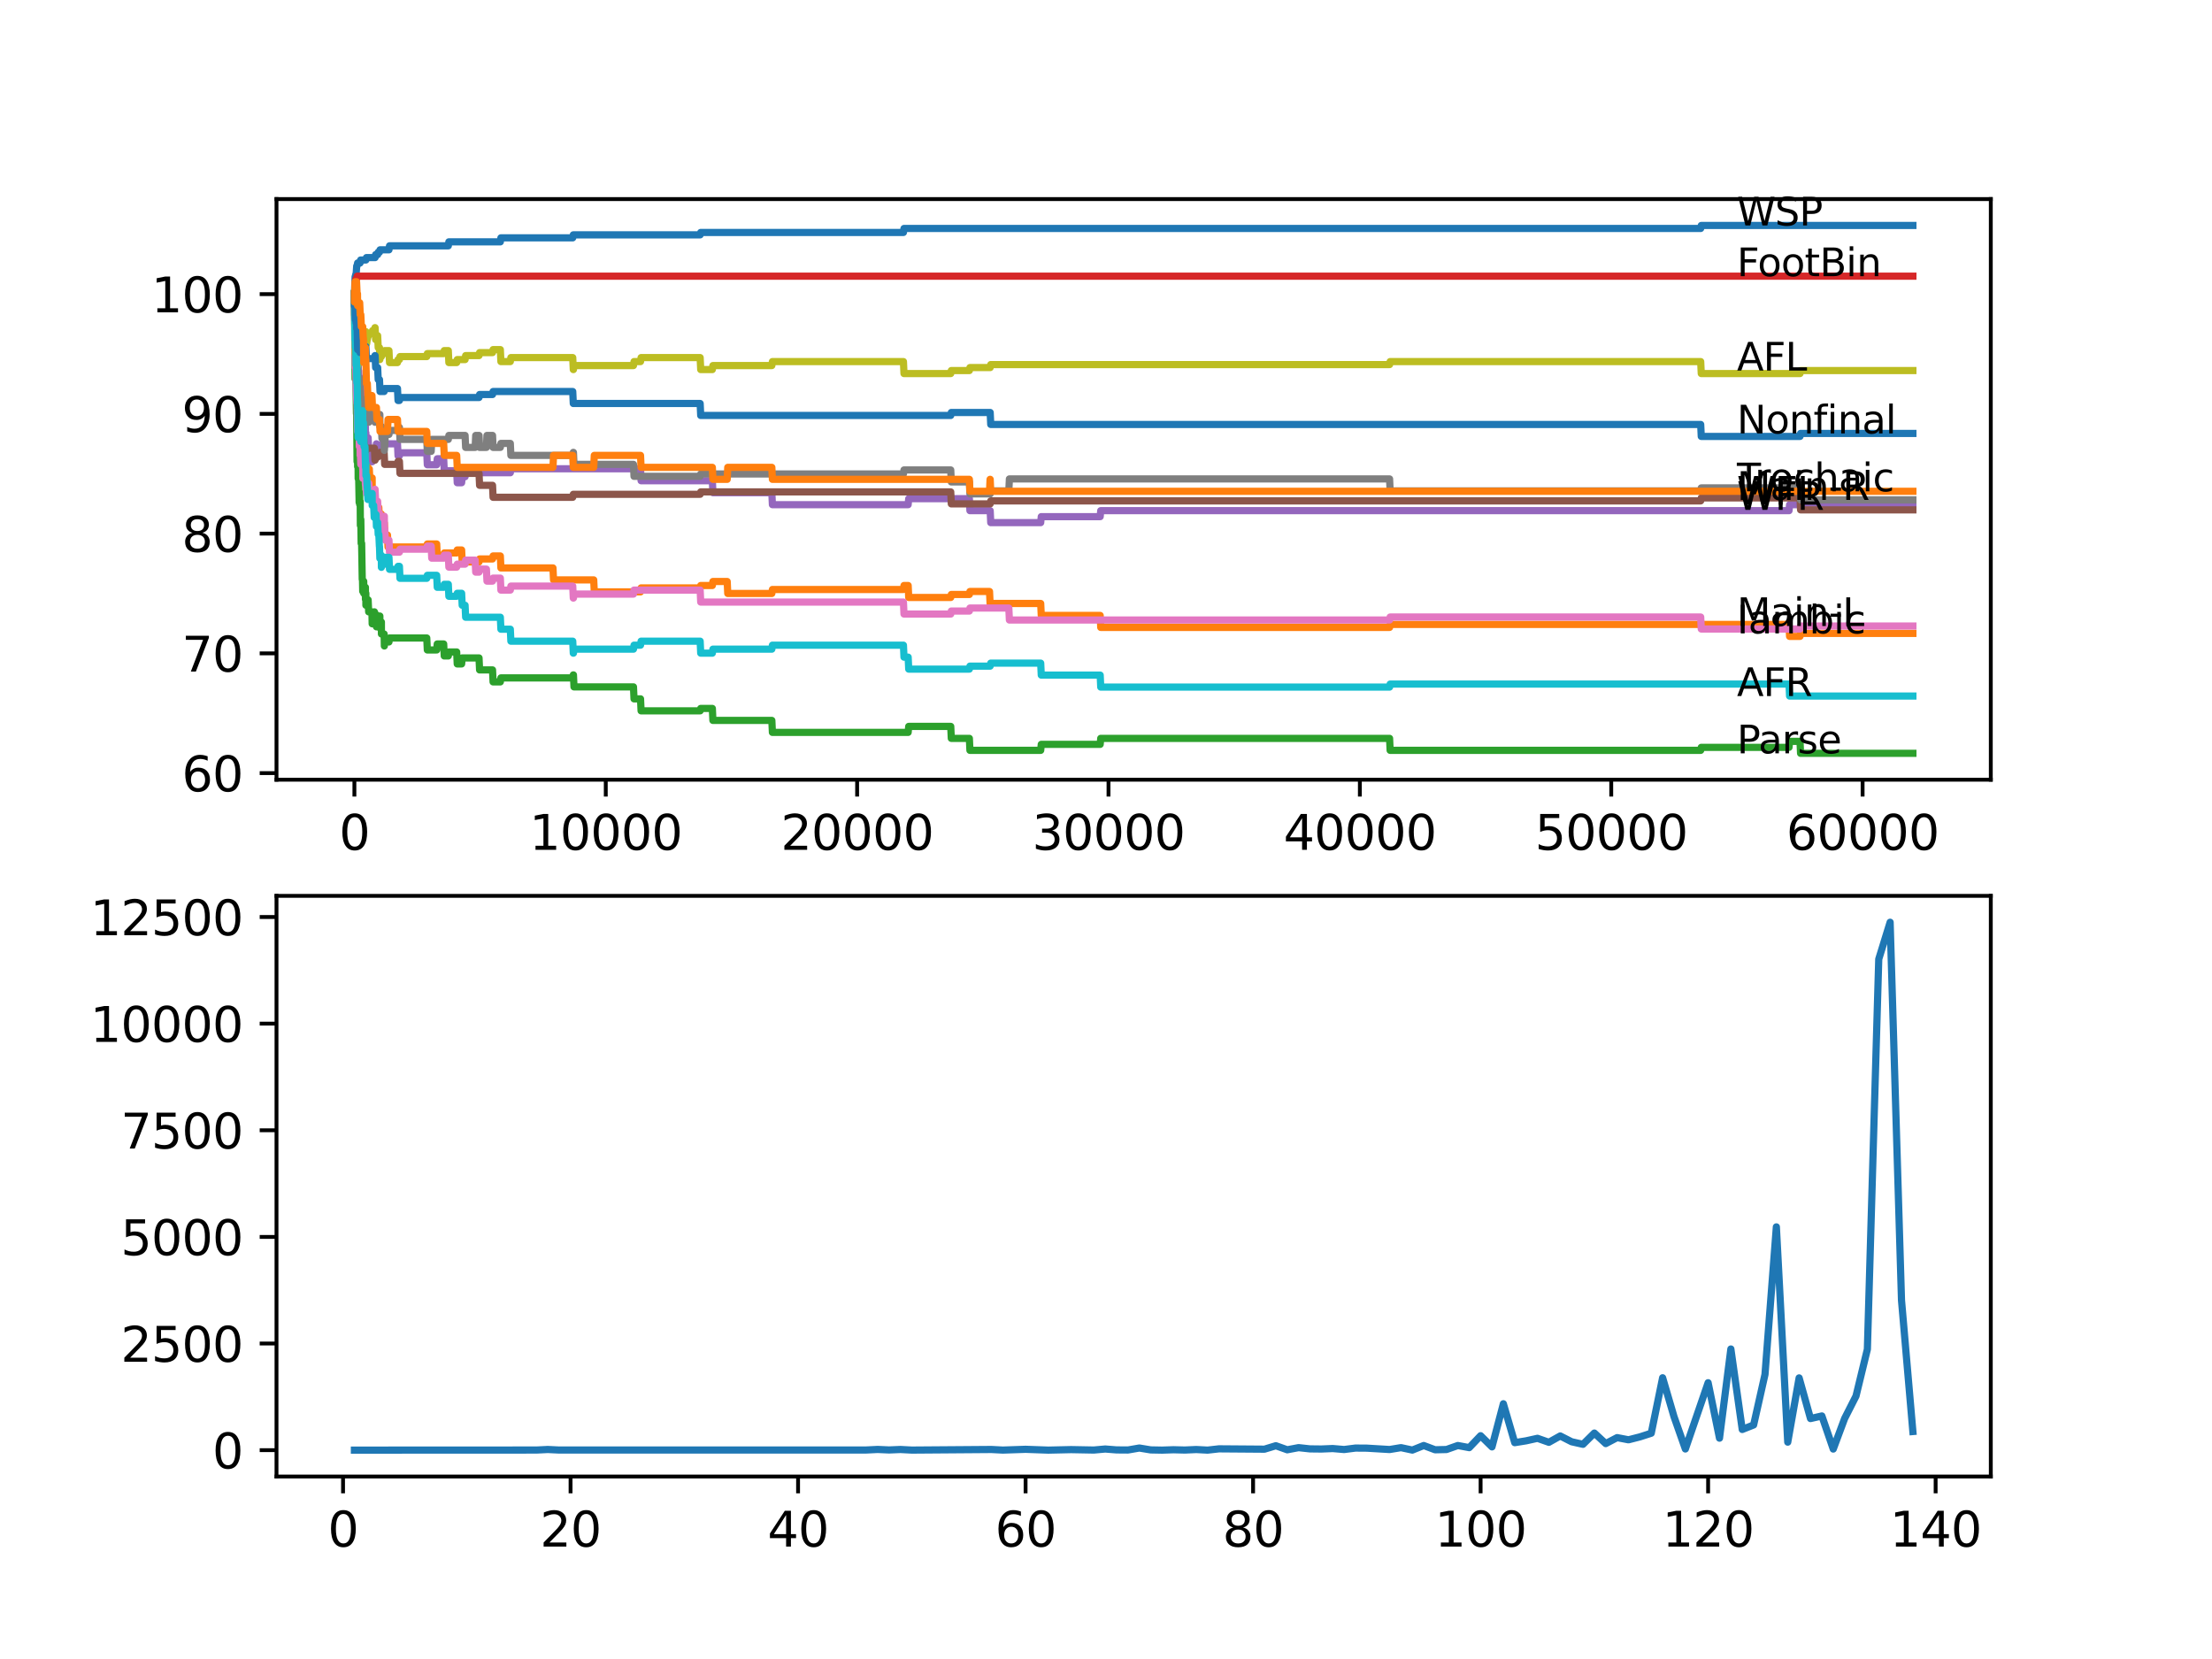 <?xml version="1.0" encoding="utf-8" standalone="no"?>
<!DOCTYPE svg PUBLIC "-//W3C//DTD SVG 1.1//EN"
  "http://www.w3.org/Graphics/SVG/1.1/DTD/svg11.dtd">
<svg xmlns:xlink="http://www.w3.org/1999/xlink" width="460.8pt" height="345.6pt" viewBox="0 0 460.8 345.6" xmlns="http://www.w3.org/2000/svg" version="1.1">
 <defs>
  <style type="text/css">*{stroke-linejoin: round; stroke-linecap: butt}</style>
 </defs>
 <g id="figure_1">
  <g id="patch_1">
   <path d="M 0 345.6 
L 460.8 345.6 
L 460.8 0 
L 0 0 
z
" style="fill: #ffffff"/>
  </g>
  <g id="axes_1">
   <g id="patch_2">
    <path d="M 57.6 162.432 
L 414.72 162.432 
L 414.72 41.472 
L 57.6 41.472 
z
" style="fill: #ffffff"/>
   </g>
   <g id="matplotlib.axis_1">
    <g id="xtick_1">
     <g id="line2d_1">
      <defs>
       <path id="m2db999da51" d="M 0 0 
L 0 3.5 
" style="stroke: #000000; stroke-width: 0.8"/>
      </defs>
      <g>
       <use xlink:href="#m2db999da51" x="73.827" y="162.432" style="stroke: #000000; stroke-width: 0.8"/>
      </g>
     </g>
     <g id="text_1">
      <!-- 0 -->
      <g transform="translate(70.646 177.03)scale(0.1 -0.1)">
       <defs>
        <path id="DejaVuSans-30" d="M 2034 4250 
Q 1547 4250 1301 3770 
Q 1056 3291 1056 2328 
Q 1056 1369 1301 889 
Q 1547 409 2034 409 
Q 2525 409 2770 889 
Q 3016 1369 3016 2328 
Q 3016 3291 2770 3770 
Q 2525 4250 2034 4250 
z
M 2034 4750 
Q 2819 4750 3233 4129 
Q 3647 3509 3647 2328 
Q 3647 1150 3233 529 
Q 2819 -91 2034 -91 
Q 1250 -91 836 529 
Q 422 1150 422 2328 
Q 422 3509 836 4129 
Q 1250 4750 2034 4750 
z
" transform="scale(0.016)"/>
       </defs>
       <use xlink:href="#DejaVuSans-30"/>
      </g>
     </g>
    </g>
    <g id="xtick_2">
     <g id="line2d_2">
      <g>
       <use xlink:href="#m2db999da51" x="126.192" y="162.432" style="stroke: #000000; stroke-width: 0.8"/>
      </g>
     </g>
     <g id="text_2">
      <!-- 10000 -->
      <g transform="translate(110.286 177.03)scale(0.1 -0.1)">
       <defs>
        <path id="DejaVuSans-31" d="M 794 531 
L 1825 531 
L 1825 4091 
L 703 3866 
L 703 4441 
L 1819 4666 
L 2450 4666 
L 2450 531 
L 3481 531 
L 3481 0 
L 794 0 
L 794 531 
z
" transform="scale(0.016)"/>
       </defs>
       <use xlink:href="#DejaVuSans-31"/>
       <use xlink:href="#DejaVuSans-30" x="63.623"/>
       <use xlink:href="#DejaVuSans-30" x="127.246"/>
       <use xlink:href="#DejaVuSans-30" x="190.869"/>
       <use xlink:href="#DejaVuSans-30" x="254.492"/>
      </g>
     </g>
    </g>
    <g id="xtick_3">
     <g id="line2d_3">
      <g>
       <use xlink:href="#m2db999da51" x="178.556" y="162.432" style="stroke: #000000; stroke-width: 0.8"/>
      </g>
     </g>
     <g id="text_3">
      <!-- 20000 -->
      <g transform="translate(162.65 177.03)scale(0.1 -0.1)">
       <defs>
        <path id="DejaVuSans-32" d="M 1228 531 
L 3431 531 
L 3431 0 
L 469 0 
L 469 531 
Q 828 903 1448 1529 
Q 2069 2156 2228 2338 
Q 2531 2678 2651 2914 
Q 2772 3150 2772 3378 
Q 2772 3750 2511 3984 
Q 2250 4219 1831 4219 
Q 1534 4219 1204 4116 
Q 875 4013 500 3803 
L 500 4441 
Q 881 4594 1212 4672 
Q 1544 4750 1819 4750 
Q 2544 4750 2975 4387 
Q 3406 4025 3406 3419 
Q 3406 3131 3298 2873 
Q 3191 2616 2906 2266 
Q 2828 2175 2409 1742 
Q 1991 1309 1228 531 
z
" transform="scale(0.016)"/>
       </defs>
       <use xlink:href="#DejaVuSans-32"/>
       <use xlink:href="#DejaVuSans-30" x="63.623"/>
       <use xlink:href="#DejaVuSans-30" x="127.246"/>
       <use xlink:href="#DejaVuSans-30" x="190.869"/>
       <use xlink:href="#DejaVuSans-30" x="254.492"/>
      </g>
     </g>
    </g>
    <g id="xtick_4">
     <g id="line2d_4">
      <g>
       <use xlink:href="#m2db999da51" x="230.921" y="162.432" style="stroke: #000000; stroke-width: 0.8"/>
      </g>
     </g>
     <g id="text_4">
      <!-- 30000 -->
      <g transform="translate(215.015 177.03)scale(0.1 -0.1)">
       <defs>
        <path id="DejaVuSans-33" d="M 2597 2516 
Q 3050 2419 3304 2112 
Q 3559 1806 3559 1356 
Q 3559 666 3084 287 
Q 2609 -91 1734 -91 
Q 1441 -91 1130 -33 
Q 819 25 488 141 
L 488 750 
Q 750 597 1062 519 
Q 1375 441 1716 441 
Q 2309 441 2620 675 
Q 2931 909 2931 1356 
Q 2931 1769 2642 2001 
Q 2353 2234 1838 2234 
L 1294 2234 
L 1294 2753 
L 1863 2753 
Q 2328 2753 2575 2939 
Q 2822 3125 2822 3475 
Q 2822 3834 2567 4026 
Q 2313 4219 1838 4219 
Q 1578 4219 1281 4162 
Q 984 4106 628 3988 
L 628 4550 
Q 988 4650 1302 4700 
Q 1616 4750 1894 4750 
Q 2613 4750 3031 4423 
Q 3450 4097 3450 3541 
Q 3450 3153 3228 2886 
Q 3006 2619 2597 2516 
z
" transform="scale(0.016)"/>
       </defs>
       <use xlink:href="#DejaVuSans-33"/>
       <use xlink:href="#DejaVuSans-30" x="63.623"/>
       <use xlink:href="#DejaVuSans-30" x="127.246"/>
       <use xlink:href="#DejaVuSans-30" x="190.869"/>
       <use xlink:href="#DejaVuSans-30" x="254.492"/>
      </g>
     </g>
    </g>
    <g id="xtick_5">
     <g id="line2d_5">
      <g>
       <use xlink:href="#m2db999da51" x="283.285" y="162.432" style="stroke: #000000; stroke-width: 0.8"/>
      </g>
     </g>
     <g id="text_5">
      <!-- 40000 -->
      <g transform="translate(267.379 177.03)scale(0.1 -0.1)">
       <defs>
        <path id="DejaVuSans-34" d="M 2419 4116 
L 825 1625 
L 2419 1625 
L 2419 4116 
z
M 2253 4666 
L 3047 4666 
L 3047 1625 
L 3713 1625 
L 3713 1100 
L 3047 1100 
L 3047 0 
L 2419 0 
L 2419 1100 
L 313 1100 
L 313 1709 
L 2253 4666 
z
" transform="scale(0.016)"/>
       </defs>
       <use xlink:href="#DejaVuSans-34"/>
       <use xlink:href="#DejaVuSans-30" x="63.623"/>
       <use xlink:href="#DejaVuSans-30" x="127.246"/>
       <use xlink:href="#DejaVuSans-30" x="190.869"/>
       <use xlink:href="#DejaVuSans-30" x="254.492"/>
      </g>
     </g>
    </g>
    <g id="xtick_6">
     <g id="line2d_6">
      <g>
       <use xlink:href="#m2db999da51" x="335.65" y="162.432" style="stroke: #000000; stroke-width: 0.8"/>
      </g>
     </g>
     <g id="text_6">
      <!-- 50000 -->
      <g transform="translate(319.744 177.03)scale(0.1 -0.1)">
       <defs>
        <path id="DejaVuSans-35" d="M 691 4666 
L 3169 4666 
L 3169 4134 
L 1269 4134 
L 1269 2991 
Q 1406 3038 1543 3061 
Q 1681 3084 1819 3084 
Q 2600 3084 3056 2656 
Q 3513 2228 3513 1497 
Q 3513 744 3044 326 
Q 2575 -91 1722 -91 
Q 1428 -91 1123 -41 
Q 819 9 494 109 
L 494 744 
Q 775 591 1075 516 
Q 1375 441 1709 441 
Q 2250 441 2565 725 
Q 2881 1009 2881 1497 
Q 2881 1984 2565 2268 
Q 2250 2553 1709 2553 
Q 1456 2553 1204 2497 
Q 953 2441 691 2322 
L 691 4666 
z
" transform="scale(0.016)"/>
       </defs>
       <use xlink:href="#DejaVuSans-35"/>
       <use xlink:href="#DejaVuSans-30" x="63.623"/>
       <use xlink:href="#DejaVuSans-30" x="127.246"/>
       <use xlink:href="#DejaVuSans-30" x="190.869"/>
       <use xlink:href="#DejaVuSans-30" x="254.492"/>
      </g>
     </g>
    </g>
    <g id="xtick_7">
     <g id="line2d_7">
      <g>
       <use xlink:href="#m2db999da51" x="388.014" y="162.432" style="stroke: #000000; stroke-width: 0.8"/>
      </g>
     </g>
     <g id="text_7">
      <!-- 60000 -->
      <g transform="translate(372.108 177.03)scale(0.1 -0.1)">
       <defs>
        <path id="DejaVuSans-36" d="M 2113 2584 
Q 1688 2584 1439 2293 
Q 1191 2003 1191 1497 
Q 1191 994 1439 701 
Q 1688 409 2113 409 
Q 2538 409 2786 701 
Q 3034 994 3034 1497 
Q 3034 2003 2786 2293 
Q 2538 2584 2113 2584 
z
M 3366 4563 
L 3366 3988 
Q 3128 4100 2886 4159 
Q 2644 4219 2406 4219 
Q 1781 4219 1451 3797 
Q 1122 3375 1075 2522 
Q 1259 2794 1537 2939 
Q 1816 3084 2150 3084 
Q 2853 3084 3261 2657 
Q 3669 2231 3669 1497 
Q 3669 778 3244 343 
Q 2819 -91 2113 -91 
Q 1303 -91 875 529 
Q 447 1150 447 2328 
Q 447 3434 972 4092 
Q 1497 4750 2381 4750 
Q 2619 4750 2861 4703 
Q 3103 4656 3366 4563 
z
" transform="scale(0.016)"/>
       </defs>
       <use xlink:href="#DejaVuSans-36"/>
       <use xlink:href="#DejaVuSans-30" x="63.623"/>
       <use xlink:href="#DejaVuSans-30" x="127.246"/>
       <use xlink:href="#DejaVuSans-30" x="190.869"/>
       <use xlink:href="#DejaVuSans-30" x="254.492"/>
      </g>
     </g>
    </g>
   </g>
   <g id="matplotlib.axis_2">
    <g id="ytick_1">
     <g id="line2d_8">
      <defs>
       <path id="m85493f2aad" d="M 0 0 
L -3.5 0 
" style="stroke: #000000; stroke-width: 0.8"/>
      </defs>
      <g>
       <use xlink:href="#m85493f2aad" x="57.6" y="161.05" style="stroke: #000000; stroke-width: 0.8"/>
      </g>
     </g>
     <g id="text_8">
      <!-- 60 -->
      <g transform="translate(37.875 164.849)scale(0.1 -0.1)">
       <use xlink:href="#DejaVuSans-36"/>
       <use xlink:href="#DejaVuSans-30" x="63.623"/>
      </g>
     </g>
    </g>
    <g id="ytick_2">
     <g id="line2d_9">
      <g>
       <use xlink:href="#m85493f2aad" x="57.6" y="136.105" style="stroke: #000000; stroke-width: 0.8"/>
      </g>
     </g>
     <g id="text_9">
      <!-- 70 -->
      <g transform="translate(37.875 139.904)scale(0.1 -0.1)">
       <defs>
        <path id="DejaVuSans-37" d="M 525 4666 
L 3525 4666 
L 3525 4397 
L 1831 0 
L 1172 0 
L 2766 4134 
L 525 4134 
L 525 4666 
z
" transform="scale(0.016)"/>
       </defs>
       <use xlink:href="#DejaVuSans-37"/>
       <use xlink:href="#DejaVuSans-30" x="63.623"/>
      </g>
     </g>
    </g>
    <g id="ytick_3">
     <g id="line2d_10">
      <g>
       <use xlink:href="#m85493f2aad" x="57.6" y="111.161" style="stroke: #000000; stroke-width: 0.8"/>
      </g>
     </g>
     <g id="text_10">
      <!-- 80 -->
      <g transform="translate(37.875 114.96)scale(0.1 -0.1)">
       <defs>
        <path id="DejaVuSans-38" d="M 2034 2216 
Q 1584 2216 1326 1975 
Q 1069 1734 1069 1313 
Q 1069 891 1326 650 
Q 1584 409 2034 409 
Q 2484 409 2743 651 
Q 3003 894 3003 1313 
Q 3003 1734 2745 1975 
Q 2488 2216 2034 2216 
z
M 1403 2484 
Q 997 2584 770 2862 
Q 544 3141 544 3541 
Q 544 4100 942 4425 
Q 1341 4750 2034 4750 
Q 2731 4750 3128 4425 
Q 3525 4100 3525 3541 
Q 3525 3141 3298 2862 
Q 3072 2584 2669 2484 
Q 3125 2378 3379 2068 
Q 3634 1759 3634 1313 
Q 3634 634 3220 271 
Q 2806 -91 2034 -91 
Q 1263 -91 848 271 
Q 434 634 434 1313 
Q 434 1759 690 2068 
Q 947 2378 1403 2484 
z
M 1172 3481 
Q 1172 3119 1398 2916 
Q 1625 2713 2034 2713 
Q 2441 2713 2670 2916 
Q 2900 3119 2900 3481 
Q 2900 3844 2670 4047 
Q 2441 4250 2034 4250 
Q 1625 4250 1398 4047 
Q 1172 3844 1172 3481 
z
" transform="scale(0.016)"/>
       </defs>
       <use xlink:href="#DejaVuSans-38"/>
       <use xlink:href="#DejaVuSans-30" x="63.623"/>
      </g>
     </g>
    </g>
    <g id="ytick_4">
     <g id="line2d_11">
      <g>
       <use xlink:href="#m85493f2aad" x="57.6" y="86.216" style="stroke: #000000; stroke-width: 0.8"/>
      </g>
     </g>
     <g id="text_11">
      <!-- 90 -->
      <g transform="translate(37.875 90.015)scale(0.1 -0.1)">
       <defs>
        <path id="DejaVuSans-39" d="M 703 97 
L 703 672 
Q 941 559 1184 500 
Q 1428 441 1663 441 
Q 2288 441 2617 861 
Q 2947 1281 2994 2138 
Q 2813 1869 2534 1725 
Q 2256 1581 1919 1581 
Q 1219 1581 811 2004 
Q 403 2428 403 3163 
Q 403 3881 828 4315 
Q 1253 4750 1959 4750 
Q 2769 4750 3195 4129 
Q 3622 3509 3622 2328 
Q 3622 1225 3098 567 
Q 2575 -91 1691 -91 
Q 1453 -91 1209 -44 
Q 966 3 703 97 
z
M 1959 2075 
Q 2384 2075 2632 2365 
Q 2881 2656 2881 3163 
Q 2881 3666 2632 3958 
Q 2384 4250 1959 4250 
Q 1534 4250 1286 3958 
Q 1038 3666 1038 3163 
Q 1038 2656 1286 2365 
Q 1534 2075 1959 2075 
z
" transform="scale(0.016)"/>
       </defs>
       <use xlink:href="#DejaVuSans-39"/>
       <use xlink:href="#DejaVuSans-30" x="63.623"/>
      </g>
     </g>
    </g>
    <g id="ytick_5">
     <g id="line2d_12">
      <g>
       <use xlink:href="#m85493f2aad" x="57.6" y="61.272" style="stroke: #000000; stroke-width: 0.8"/>
      </g>
     </g>
     <g id="text_12">
      <!-- 100 -->
      <g transform="translate(31.512 65.071)scale(0.1 -0.1)">
       <use xlink:href="#DejaVuSans-31"/>
       <use xlink:href="#DejaVuSans-30" x="63.623"/>
       <use xlink:href="#DejaVuSans-30" x="127.246"/>
      </g>
     </g>
    </g>
   </g>
   <g id="line2d_13">
    <path d="M 73.833 61.272 
L 73.838 61.272 
L 73.979 57.655 
L 74 57.655 
L 74.115 57.156 
L 74.184 57.156 
L 74.309 55.41 
L 74.383 55.41 
L 74.498 54.786 
L 75.011 54.786 
L 75.126 54.163 
L 76.221 54.163 
L 76.336 53.664 
L 78.137 53.664 
L 78.252 53.04 
L 78.671 53.04 
L 78.786 52.541 
L 79.053 52.541 
L 79.169 52.042 
L 81.028 52.042 
L 81.143 51.211 
L 93.391 51.211 
L 93.506 50.379 
L 104.23 50.379 
L 104.346 49.548 
L 119.311 49.548 
L 119.426 48.924 
L 145.855 48.924 
L 145.97 48.425 
L 188.202 48.425 
L 188.317 47.594 
L 354.286 47.594 
L 354.402 46.97 
L 398.487 46.97 
L 398.487 46.97 
" clip-path="url(#paa59a4d3ce)" style="fill: none; stroke: #1f77b4; stroke-width: 1.5; stroke-linecap: square"/>
   </g>
   <g id="line2d_14">
    <path d="M 73.833 61.272 
L 73.869 61.272 
L 73.974 60.773 
L 74.1 68.256 
L 74.152 68.256 
L 74.157 67.633 
L 74.189 72.621 
L 74.225 72.621 
L 74.236 72.621 
L 74.257 70.751 
L 74.325 74.492 
L 74.335 74.492 
L 74.341 74.492 
L 74.461 72.414 
L 74.472 72.414 
L 74.602 82.391 
L 74.608 82.391 
L 74.723 81.144 
L 74.807 81.144 
L 74.817 80.521 
L 74.843 85.509 
L 74.88 85.509 
L 74.927 85.509 
L 74.98 84.678 
L 74.985 87.172 
L 75.027 87.172 
L 75.069 87.172 
L 75.152 85.925 
L 75.158 88.42 
L 75.173 87.796 
L 75.231 87.796 
L 75.346 86.549 
L 75.372 86.549 
L 75.493 84.054 
L 75.514 84.054 
L 75.561 82.807 
L 75.566 85.302 
L 75.618 85.302 
L 75.718 85.302 
L 75.838 90.29 
L 76.032 90.29 
L 76.152 97.15 
L 76.215 97.15 
L 76.331 95.82 
L 76.519 95.82 
L 76.634 98.314 
L 76.687 98.314 
L 76.802 97.691 
L 76.938 97.691 
L 77.053 100.185 
L 77.483 100.185 
L 77.53 99.561 
L 77.535 102.056 
L 77.577 102.056 
L 77.839 102.056 
L 77.954 104.55 
L 78.336 104.55 
L 78.415 107.045 
L 78.446 106.213 
L 78.671 106.213 
L 78.786 105.714 
L 78.917 105.714 
L 79.033 108.209 
L 79.053 108.209 
L 79.174 107.086 
L 79.441 107.086 
L 79.451 109.581 
L 79.551 108.957 
L 80.069 108.957 
L 80.185 111.452 
L 80.719 111.452 
L 80.834 113.946 
L 88.903 113.946 
L 89.018 113.323 
L 90.972 113.323 
L 91.087 115.817 
L 92.427 115.817 
L 92.543 115.193 
L 95.135 115.193 
L 95.25 114.57 
L 96.166 114.57 
L 96.281 117.064 
L 99.79 117.064 
L 99.905 116.441 
L 102.602 116.441 
L 102.717 115.817 
L 104.23 115.817 
L 104.346 118.311 
L 115.195 118.311 
L 115.311 120.806 
L 123.684 120.806 
L 123.799 123.3 
L 133.434 123.3 
L 133.549 122.469 
L 145.855 122.469 
L 145.97 121.97 
L 148.395 121.97 
L 148.51 121.138 
L 151.489 121.138 
L 151.604 123.633 
L 160.789 123.633 
L 160.904 122.801 
L 188.202 122.801 
L 188.317 121.97 
L 189.186 121.97 
L 189.302 124.464 
L 198.057 124.464 
L 198.172 123.841 
L 201.937 123.841 
L 202.052 123.217 
L 206.137 123.217 
L 206.252 125.712 
L 216.798 125.712 
L 216.913 128.206 
L 229.188 128.206 
L 229.303 130.701 
L 289.475 130.701 
L 289.59 130.077 
L 372.687 130.077 
L 372.802 132.571 
L 374.976 132.571 
L 375.091 131.948 
L 398.487 131.948 
L 398.487 131.948 
" clip-path="url(#paa59a4d3ce)" style="fill: none; stroke: #ff7f0e; stroke-width: 1.5; stroke-linecap: square"/>
   </g>
   <g id="line2d_15">
    <path d="M 73.833 61.272 
L 73.838 61.272 
L 73.843 60.648 
L 73.885 67.716 
L 73.89 67.716 
L 73.974 78.941 
L 74.021 77.943 
L 74.136 77.943 
L 74.257 86.175 
L 74.262 84.927 
L 74.288 84.927 
L 74.383 96.152 
L 74.419 95.529 
L 74.472 95.529 
L 74.493 94.697 
L 74.498 97.192 
L 74.576 95.945 
L 74.582 95.945 
L 74.587 94.697 
L 74.613 99.686 
L 74.676 99.686 
L 74.723 99.686 
L 74.817 104.675 
L 74.838 103.428 
L 74.927 102.596 
L 74.932 105.091 
L 74.938 105.091 
L 75.011 105.091 
L 75.037 104.467 
L 75.074 109.456 
L 75.084 109.456 
L 75.152 109.456 
L 75.163 108.209 
L 75.236 113.198 
L 75.247 113.198 
L 75.336 113.198 
L 75.461 120.681 
L 75.514 120.681 
L 75.561 123.176 
L 75.624 122.552 
L 75.718 122.552 
L 75.77 121.097 
L 75.775 123.591 
L 75.817 123.591 
L 76.032 123.591 
L 76.121 122.344 
L 76.126 124.839 
L 76.142 123.591 
L 76.215 123.591 
L 76.221 126.086 
L 76.331 125.587 
L 76.519 125.587 
L 76.634 124.963 
L 76.687 124.963 
L 76.802 127.458 
L 77.483 127.458 
L 77.53 129.952 
L 77.592 128.705 
L 77.839 128.705 
L 77.954 127.458 
L 77.996 127.458 
L 78.111 129.952 
L 78.137 129.952 
L 78.252 129.329 
L 78.336 129.329 
L 78.415 128.081 
L 78.42 130.576 
L 78.441 130.576 
L 78.671 130.576 
L 78.786 130.077 
L 78.917 130.077 
L 79.033 128.83 
L 79.053 128.83 
L 79.132 128.331 
L 79.137 130.825 
L 79.142 130.825 
L 79.441 130.825 
L 79.451 129.578 
L 79.457 132.072 
L 79.546 132.072 
L 80.022 132.072 
L 80.069 134.567 
L 80.132 133.735 
L 81.028 133.735 
L 81.143 132.904 
L 88.903 132.904 
L 89.018 135.398 
L 90.972 135.398 
L 91.087 134.151 
L 92.427 134.151 
L 92.543 136.646 
L 93.391 136.646 
L 93.506 135.814 
L 95.135 135.814 
L 95.25 138.309 
L 96.166 138.309 
L 96.281 137.061 
L 99.79 137.061 
L 99.905 139.556 
L 102.602 139.556 
L 102.717 142.05 
L 104.23 142.05 
L 104.346 141.219 
L 119.311 141.219 
L 119.426 140.595 
L 119.458 140.595 
L 119.573 143.09 
L 131.963 143.09 
L 132.078 145.584 
L 133.434 145.584 
L 133.549 148.079 
L 145.855 148.079 
L 145.97 147.58 
L 148.395 147.58 
L 148.51 150.074 
L 160.789 150.074 
L 160.904 152.569 
L 189.186 152.569 
L 189.302 151.321 
L 198.057 151.321 
L 198.172 153.816 
L 201.937 153.816 
L 202.052 156.31 
L 216.798 156.31 
L 216.913 155.063 
L 229.188 155.063 
L 229.303 153.816 
L 289.475 153.816 
L 289.59 156.31 
L 354.286 156.31 
L 354.402 155.687 
L 372.687 155.687 
L 372.802 154.439 
L 374.976 154.439 
L 375.091 156.934 
L 398.487 156.934 
L 398.487 156.934 
" clip-path="url(#paa59a4d3ce)" style="fill: none; stroke: #2ca02c; stroke-width: 1.5; stroke-linecap: square"/>
   </g>
   <g id="line2d_16">
    <path d="M 73.833 61.272 
L 73.848 61.272 
L 73.885 63.35 
L 73.979 59.401 
L 74.006 59.401 
L 74.121 58.154 
L 74.278 58.154 
L 74.393 57.53 
L 398.487 57.53 
L 398.487 57.53 
" clip-path="url(#paa59a4d3ce)" style="fill: none; stroke: #d62728; stroke-width: 1.5; stroke-linecap: square"/>
   </g>
   <g id="line2d_17">
    <path d="M 73.833 61.272 
L 73.843 61.272 
L 73.969 68.339 
L 73.979 68.339 
L 74.006 67.716 
L 74.011 70.21 
L 74.079 69.587 
L 74.121 69.587 
L 74.236 67.716 
L 74.356 74.575 
L 74.367 74.575 
L 74.424 79.564 
L 74.482 77.901 
L 74.508 77.901 
L 74.608 74.783 
L 74.623 77.278 
L 74.723 77.278 
L 74.817 79.772 
L 74.833 78.525 
L 74.927 78.525 
L 75.042 81.019 
L 75.152 81.019 
L 75.163 79.772 
L 75.236 84.761 
L 75.247 84.761 
L 75.372 84.761 
L 75.493 89.75 
L 75.514 89.75 
L 75.561 92.244 
L 75.624 91.621 
L 75.718 91.621 
L 75.838 90.166 
L 76.032 90.166 
L 76.121 88.919 
L 76.126 91.413 
L 76.142 90.166 
L 76.215 90.166 
L 76.331 92.66 
L 76.383 92.66 
L 76.498 91.829 
L 76.519 91.829 
L 76.634 91.205 
L 76.687 91.205 
L 76.802 93.7 
L 77.483 93.7 
L 77.53 96.194 
L 77.592 94.947 
L 77.839 94.947 
L 77.954 93.7 
L 78.336 93.7 
L 78.415 92.452 
L 78.42 94.947 
L 78.441 94.947 
L 78.917 94.947 
L 79.033 93.7 
L 79.441 93.7 
L 79.556 92.452 
L 82.803 92.452 
L 82.918 94.947 
L 83.206 94.947 
L 83.321 94.323 
L 88.903 94.323 
L 89.018 96.818 
L 90.972 96.818 
L 91.087 95.57 
L 92.427 95.57 
L 92.543 98.065 
L 95.135 98.065 
L 95.25 100.559 
L 96.166 100.559 
L 96.281 99.312 
L 96.884 99.312 
L 96.999 98.481 
L 106.309 98.481 
L 106.424 97.649 
L 133.434 97.649 
L 133.549 100.144 
L 148.395 100.144 
L 148.51 102.638 
L 160.789 102.638 
L 160.904 105.132 
L 189.186 105.132 
L 189.302 103.885 
L 201.937 103.885 
L 202.052 106.38 
L 206.273 106.38 
L 206.388 108.874 
L 216.798 108.874 
L 216.913 107.627 
L 229.188 107.627 
L 229.303 106.38 
L 372.687 106.38 
L 372.802 105.132 
L 398.487 105.132 
L 398.487 105.132 
" clip-path="url(#paa59a4d3ce)" style="fill: none; stroke: #9467bd; stroke-width: 1.5; stroke-linecap: square"/>
   </g>
   <g id="line2d_18">
    <path d="M 73.833 61.272 
L 73.838 61.272 
L 73.848 60.648 
L 73.875 65.637 
L 73.896 65.637 
L 74 70.127 
L 74.011 69.628 
L 74.021 69.628 
L 74.147 77.111 
L 74.184 77.111 
L 74.252 76.613 
L 74.257 79.107 
L 74.273 79.107 
L 74.288 79.107 
L 74.383 83.264 
L 74.403 82.641 
L 74.498 82.641 
L 74.508 82.017 
L 74.513 84.512 
L 74.587 84.512 
L 74.702 87.006 
L 74.98 87.006 
L 75.095 91.371 
L 75.77 91.371 
L 75.885 93.866 
L 76.221 93.866 
L 76.336 93.367 
L 77.996 93.367 
L 78.111 95.861 
L 78.137 95.861 
L 78.252 95.238 
L 78.671 95.238 
L 78.786 94.739 
L 79.053 94.739 
L 79.169 94.24 
L 80.022 94.24 
L 80.137 96.734 
L 82.803 96.734 
L 82.918 96.111 
L 83.206 96.111 
L 83.321 98.605 
L 99.79 98.605 
L 99.905 101.1 
L 102.602 101.1 
L 102.717 103.594 
L 119.311 103.594 
L 119.426 102.971 
L 145.855 102.971 
L 145.97 102.472 
L 198.057 102.472 
L 198.172 104.966 
L 206.273 104.966 
L 206.388 104.343 
L 354.286 104.343 
L 354.402 103.719 
L 374.976 103.719 
L 375.091 106.213 
L 398.487 106.213 
L 398.487 106.213 
" clip-path="url(#paa59a4d3ce)" style="fill: none; stroke: #8c564b; stroke-width: 1.5; stroke-linecap: square"/>
   </g>
   <g id="line2d_19">
    <path d="M 73.833 61.272 
L 73.838 61.272 
L 73.969 72.206 
L 73.974 72.206 
L 74.021 76.571 
L 74.089 75.947 
L 74.105 75.947 
L 74.225 81.56 
L 74.236 81.56 
L 74.351 84.054 
L 74.383 84.054 
L 74.503 89.875 
L 74.508 89.875 
L 74.629 88.627 
L 74.697 88.627 
L 74.807 91.122 
L 74.838 90.498 
L 74.843 92.993 
L 74.901 92.993 
L 74.98 92.993 
L 75.011 92.369 
L 75.016 94.864 
L 75.069 94.24 
L 75.163 96.734 
L 75.178 96.111 
L 75.336 96.111 
L 75.446 95.279 
L 75.561 97.774 
L 75.576 97.15 
L 75.582 99.645 
L 75.655 99.645 
L 75.718 99.645 
L 75.838 98.397 
L 76.069 98.397 
L 76.121 100.892 
L 76.179 100.268 
L 76.221 100.268 
L 76.336 102.763 
L 76.383 102.763 
L 76.498 101.931 
L 76.519 101.931 
L 76.634 101.308 
L 76.687 101.308 
L 76.802 100.684 
L 76.818 100.684 
L 76.933 103.178 
L 77.483 103.178 
L 77.598 102.555 
L 77.996 102.555 
L 78.111 101.931 
L 78.137 101.931 
L 78.252 104.426 
L 78.671 104.426 
L 78.786 106.92 
L 79.053 106.92 
L 79.132 109.415 
L 79.163 108.791 
L 79.451 108.791 
L 79.567 108.167 
L 80.022 108.167 
L 80.069 107.544 
L 80.075 110.038 
L 80.116 110.038 
L 80.148 110.038 
L 80.263 112.533 
L 81.028 112.533 
L 81.143 115.027 
L 83.206 115.027 
L 83.321 114.403 
L 88.903 114.403 
L 89.018 113.78 
L 89.825 113.78 
L 89.94 116.274 
L 92.427 116.274 
L 92.543 115.651 
L 93.391 115.651 
L 93.506 118.145 
L 95.135 118.145 
L 95.25 117.522 
L 96.884 117.522 
L 96.999 116.69 
L 98.983 116.69 
L 99.099 119.184 
L 99.79 119.184 
L 99.905 118.561 
L 101.329 118.561 
L 101.445 121.055 
L 102.602 121.055 
L 102.717 120.432 
L 104.23 120.432 
L 104.346 122.926 
L 106.309 122.926 
L 106.424 122.095 
L 119.311 122.095 
L 119.426 124.589 
L 119.458 124.589 
L 119.573 123.758 
L 131.963 123.758 
L 132.078 122.926 
L 145.855 122.926 
L 145.97 125.421 
L 188.202 125.421 
L 188.317 127.915 
L 198.057 127.915 
L 198.172 127.291 
L 201.937 127.291 
L 202.052 126.668 
L 210.158 126.668 
L 210.274 129.162 
L 289.475 129.162 
L 289.59 128.539 
L 354.286 128.539 
L 354.402 131.033 
L 374.976 131.033 
L 375.091 130.41 
L 398.487 130.41 
L 398.487 130.41 
" clip-path="url(#paa59a4d3ce)" style="fill: none; stroke: #e377c2; stroke-width: 1.5; stroke-linecap: square"/>
   </g>
   <g id="line2d_20">
    <path d="M 73.833 61.272 
L 73.838 61.272 
L 73.869 60.648 
L 73.901 64.39 
L 73.943 61.895 
L 73.974 61.895 
L 73.979 61.396 
L 74.026 65.886 
L 74.042 65.886 
L 74.105 65.886 
L 74.121 63.392 
L 74.157 70.875 
L 74.21 67.882 
L 74.252 67.882 
L 74.341 77.028 
L 74.377 76.197 
L 74.383 76.197 
L 74.424 73.079 
L 74.493 75.573 
L 74.613 82.433 
L 74.697 82.433 
L 74.807 78.691 
L 74.838 81.186 
L 74.917 80.354 
L 74.98 80.354 
L 75.069 84.72 
L 75.095 83.472 
L 75.336 83.472 
L 75.446 88.461 
L 75.451 85.967 
L 75.576 85.967 
L 75.692 83.472 
L 75.77 83.472 
L 75.885 85.967 
L 76.069 85.967 
L 76.184 83.472 
L 76.221 83.472 
L 76.336 82.973 
L 76.383 82.973 
L 76.498 85.468 
L 76.687 85.468 
L 76.802 87.962 
L 76.818 87.962 
L 76.933 85.468 
L 77.996 85.468 
L 78.111 87.962 
L 78.137 87.962 
L 78.252 87.339 
L 78.671 87.339 
L 78.786 86.84 
L 79.053 86.84 
L 79.132 86.341 
L 79.137 88.835 
L 79.142 88.835 
L 79.451 88.835 
L 79.567 91.33 
L 80.022 91.33 
L 80.069 93.824 
L 80.132 92.993 
L 80.148 92.993 
L 80.263 90.498 
L 81.028 90.498 
L 81.143 89.667 
L 82.803 89.667 
L 82.918 89.043 
L 83.206 89.043 
L 83.321 91.538 
L 88.903 91.538 
L 89.018 94.032 
L 89.825 94.032 
L 89.94 91.538 
L 93.391 91.538 
L 93.506 90.706 
L 96.884 90.706 
L 96.999 93.201 
L 98.983 93.201 
L 99.099 90.706 
L 99.79 90.706 
L 99.905 93.201 
L 101.329 93.201 
L 101.445 90.706 
L 102.602 90.706 
L 102.717 93.201 
L 104.23 93.201 
L 104.346 92.369 
L 106.309 92.369 
L 106.424 94.864 
L 119.311 94.864 
L 119.426 94.24 
L 119.458 94.24 
L 119.573 96.734 
L 131.963 96.734 
L 132.078 99.229 
L 145.855 99.229 
L 145.97 98.73 
L 188.202 98.73 
L 188.317 97.899 
L 198.057 97.899 
L 198.172 100.393 
L 201.937 100.393 
L 202.052 102.887 
L 206.273 102.887 
L 206.388 102.264 
L 210.158 102.264 
L 210.274 99.769 
L 289.475 99.769 
L 289.59 102.264 
L 354.286 102.264 
L 354.402 101.64 
L 374.976 101.64 
L 375.091 104.135 
L 398.487 104.135 
L 398.487 104.135 
" clip-path="url(#paa59a4d3ce)" style="fill: none; stroke: #7f7f7f; stroke-width: 1.5; stroke-linecap: square"/>
   </g>
   <g id="line2d_21">
    <path d="M 73.833 61.272 
L 73.838 61.272 
L 73.964 69.296 
L 73.974 69.296 
L 74.021 73.661 
L 74.089 73.037 
L 74.121 73.037 
L 74.184 71.166 
L 74.189 73.661 
L 74.225 73.661 
L 74.236 73.661 
L 74.252 76.155 
L 74.346 73.661 
L 74.383 73.661 
L 74.424 76.155 
L 74.493 74.492 
L 74.498 73.661 
L 74.503 76.155 
L 74.597 74.908 
L 74.807 74.908 
L 74.922 74.284 
L 74.927 74.284 
L 75.011 72.829 
L 75.016 75.324 
L 75.027 75.324 
L 75.037 75.324 
L 75.152 74.7 
L 75.163 74.7 
L 75.278 74.077 
L 75.336 74.077 
L 75.451 73.245 
L 75.561 73.245 
L 75.676 72.621 
L 75.718 72.621 
L 75.844 70.543 
L 76.121 70.543 
L 76.221 69.088 
L 76.336 71.582 
L 76.383 71.582 
L 76.498 70.751 
L 76.519 70.751 
L 76.634 70.127 
L 76.687 70.127 
L 76.802 69.503 
L 77.483 69.503 
L 77.598 68.88 
L 77.996 68.88 
L 78.111 68.256 
L 78.137 68.256 
L 78.252 70.751 
L 78.415 70.751 
L 78.53 69.919 
L 78.671 69.919 
L 78.786 72.414 
L 79.053 72.414 
L 79.132 74.908 
L 79.163 74.284 
L 79.451 74.284 
L 79.567 73.661 
L 80.022 73.661 
L 80.137 73.037 
L 81.028 73.037 
L 81.143 75.532 
L 82.803 75.532 
L 82.918 74.908 
L 83.206 74.908 
L 83.321 74.284 
L 88.903 74.284 
L 89.018 73.661 
L 92.427 73.661 
L 92.543 73.037 
L 93.391 73.037 
L 93.506 75.532 
L 95.135 75.532 
L 95.25 74.908 
L 96.884 74.908 
L 96.999 74.077 
L 99.79 74.077 
L 99.905 73.453 
L 102.602 73.453 
L 102.717 72.829 
L 104.23 72.829 
L 104.346 75.324 
L 106.309 75.324 
L 106.424 74.492 
L 119.311 74.492 
L 119.426 76.987 
L 119.458 76.987 
L 119.573 76.155 
L 131.963 76.155 
L 132.078 75.324 
L 133.434 75.324 
L 133.549 74.492 
L 145.855 74.492 
L 145.97 76.987 
L 148.395 76.987 
L 148.51 76.155 
L 160.789 76.155 
L 160.904 75.324 
L 188.202 75.324 
L 188.317 77.818 
L 198.057 77.818 
L 198.172 77.195 
L 201.937 77.195 
L 202.052 76.571 
L 206.273 76.571 
L 206.388 75.947 
L 289.475 75.947 
L 289.59 75.324 
L 354.286 75.324 
L 354.402 77.818 
L 374.976 77.818 
L 375.091 77.195 
L 398.487 77.195 
L 398.487 77.195 
" clip-path="url(#paa59a4d3ce)" style="fill: none; stroke: #bcbd22; stroke-width: 1.5; stroke-linecap: square"/>
   </g>
   <g id="line2d_22">
    <path d="M 73.833 61.272 
L 73.838 61.272 
L 73.958 70.834 
L 73.964 69.587 
L 73.974 69.587 
L 73.979 69.088 
L 74.026 72.33 
L 74.053 72.33 
L 74.121 72.33 
L 74.184 76.072 
L 74.236 75.573 
L 74.257 75.573 
L 74.341 79.731 
L 74.314 74.742 
L 74.372 77.652 
L 74.383 77.652 
L 74.493 85.135 
L 74.503 83.68 
L 74.508 83.68 
L 74.587 91.164 
L 74.629 89.293 
L 74.723 89.293 
L 74.817 87.422 
L 74.822 89.916 
L 74.828 89.916 
L 74.838 89.916 
L 74.959 88.253 
L 74.98 88.253 
L 75.069 87.006 
L 75.074 89.501 
L 75.079 89.501 
L 75.152 89.501 
L 75.163 91.995 
L 75.262 90.124 
L 75.336 90.124 
L 75.466 86.798 
L 75.514 86.798 
L 75.561 85.551 
L 75.566 88.045 
L 75.618 88.045 
L 75.718 88.045 
L 75.838 93.034 
L 76.032 93.034 
L 76.147 97.4 
L 76.215 97.4 
L 76.221 96.568 
L 76.226 99.063 
L 76.315 99.063 
L 76.383 99.063 
L 76.498 101.557 
L 76.519 101.557 
L 76.634 104.051 
L 76.687 104.051 
L 76.802 103.428 
L 77.483 103.428 
L 77.53 102.804 
L 77.535 105.299 
L 77.577 105.299 
L 77.839 105.299 
L 77.954 107.793 
L 77.996 107.793 
L 78.111 107.17 
L 78.336 107.17 
L 78.415 109.664 
L 78.446 108.833 
L 78.671 108.833 
L 78.786 111.327 
L 78.917 111.327 
L 79.033 113.821 
L 79.053 113.821 
L 79.132 116.316 
L 79.163 115.692 
L 79.441 115.692 
L 79.451 118.187 
L 79.551 117.563 
L 80.022 117.563 
L 80.143 116.108 
L 81.028 116.108 
L 81.143 118.602 
L 82.803 118.602 
L 82.918 117.979 
L 83.206 117.979 
L 83.321 120.473 
L 88.903 120.473 
L 89.018 119.85 
L 90.972 119.85 
L 91.087 122.344 
L 92.427 122.344 
L 92.543 121.721 
L 93.391 121.721 
L 93.506 124.215 
L 95.135 124.215 
L 95.25 123.591 
L 96.166 123.591 
L 96.281 126.086 
L 96.884 126.086 
L 96.999 128.58 
L 104.23 128.58 
L 104.346 131.075 
L 106.309 131.075 
L 106.424 133.569 
L 119.311 133.569 
L 119.426 136.064 
L 119.458 136.064 
L 119.573 135.232 
L 131.963 135.232 
L 132.078 134.401 
L 133.434 134.401 
L 133.549 133.569 
L 145.855 133.569 
L 145.97 136.064 
L 148.395 136.064 
L 148.51 135.232 
L 160.789 135.232 
L 160.904 134.401 
L 188.202 134.401 
L 188.317 136.895 
L 189.186 136.895 
L 189.302 139.39 
L 201.937 139.39 
L 202.052 138.766 
L 206.273 138.766 
L 206.388 138.142 
L 216.798 138.142 
L 216.913 140.637 
L 229.188 140.637 
L 229.303 143.131 
L 289.475 143.131 
L 289.59 142.508 
L 372.687 142.508 
L 372.802 145.002 
L 398.487 145.002 
L 398.487 145.002 
" clip-path="url(#paa59a4d3ce)" style="fill: none; stroke: #17becf; stroke-width: 1.5; stroke-linecap: square"/>
   </g>
   <g id="line2d_23">
    <path d="M 73.833 61.272 
L 73.838 61.272 
L 73.848 63.766 
L 73.948 62.228 
L 73.974 62.228 
L 74.021 66.593 
L 74.089 65.97 
L 74.121 65.97 
L 74.184 64.722 
L 74.189 67.217 
L 74.22 67.217 
L 74.252 67.217 
L 74.299 65.97 
L 74.304 68.464 
L 74.356 67.84 
L 74.383 67.84 
L 74.503 72.829 
L 74.508 72.829 
L 74.629 71.582 
L 74.98 71.582 
L 75.011 70.958 
L 75.016 73.453 
L 75.079 72.829 
L 75.77 72.829 
L 75.885 72.206 
L 76.221 72.206 
L 76.336 74.7 
L 77.996 74.7 
L 78.111 74.077 
L 78.137 74.077 
L 78.252 76.571 
L 78.671 76.571 
L 78.786 79.065 
L 79.053 79.065 
L 79.169 81.56 
L 80.022 81.56 
L 80.137 80.936 
L 82.803 80.936 
L 82.918 83.431 
L 83.206 83.431 
L 83.321 82.807 
L 99.79 82.807 
L 99.905 82.183 
L 102.602 82.183 
L 102.717 81.56 
L 119.311 81.56 
L 119.426 84.054 
L 145.855 84.054 
L 145.97 86.549 
L 198.057 86.549 
L 198.172 85.925 
L 206.273 85.925 
L 206.388 88.42 
L 354.286 88.42 
L 354.402 90.914 
L 374.976 90.914 
L 375.091 90.29 
L 398.487 90.29 
L 398.487 90.29 
" clip-path="url(#paa59a4d3ce)" style="fill: none; stroke: #1f77b4; stroke-width: 1.5; stroke-linecap: square"/>
   </g>
   <g id="line2d_24">
    <path d="M 73.833 61.272 
L 73.843 61.272 
L 73.854 62.935 
L 73.969 58.694 
L 74.278 58.694 
L 74.393 61.189 
L 74.472 61.189 
L 74.498 63.683 
L 74.582 63.059 
L 74.927 63.059 
L 75.042 65.554 
L 75.163 65.554 
L 75.278 68.048 
L 75.561 68.048 
L 75.676 70.543 
L 75.718 70.543 
L 75.77 75.532 
L 75.833 74.908 
L 76.063 74.908 
L 76.121 72.414 
L 76.173 74.908 
L 76.215 74.908 
L 76.336 79.897 
L 76.519 79.897 
L 76.634 82.391 
L 76.687 82.391 
L 76.802 84.886 
L 76.938 84.886 
L 77.053 82.391 
L 77.483 82.391 
L 77.598 84.886 
L 78.415 84.886 
L 78.53 87.38 
L 79.053 87.38 
L 79.169 89.875 
L 80.719 89.875 
L 80.834 87.38 
L 82.803 87.38 
L 82.918 89.875 
L 88.903 89.875 
L 89.018 92.369 
L 92.427 92.369 
L 92.543 94.864 
L 95.135 94.864 
L 95.25 97.358 
L 115.195 97.358 
L 115.311 94.864 
L 119.311 94.864 
L 119.426 97.358 
L 123.684 97.358 
L 123.799 94.864 
L 133.434 94.864 
L 133.549 97.358 
L 148.395 97.358 
L 148.51 99.853 
L 151.489 99.853 
L 151.604 97.358 
L 160.789 97.358 
L 160.904 99.853 
L 201.937 99.853 
L 202.052 102.347 
L 206.137 102.347 
L 206.252 99.853 
L 206.273 99.853 
L 206.388 102.347 
L 398.487 102.347 
L 398.487 102.347 
" clip-path="url(#paa59a4d3ce)" style="fill: none; stroke: #ff7f0e; stroke-width: 1.5; stroke-linecap: square"/>
   </g>
   <g id="patch_3">
    <path d="M 57.6 162.432 
L 57.6 41.472 
" style="fill: none; stroke: #000000; stroke-width: 0.8; stroke-linejoin: miter; stroke-linecap: square"/>
   </g>
   <g id="patch_4">
    <path d="M 414.72 162.432 
L 414.72 41.472 
" style="fill: none; stroke: #000000; stroke-width: 0.8; stroke-linejoin: miter; stroke-linecap: square"/>
   </g>
   <g id="patch_5">
    <path d="M 57.6 162.432 
L 414.72 162.432 
" style="fill: none; stroke: #000000; stroke-width: 0.8; stroke-linejoin: miter; stroke-linecap: square"/>
   </g>
   <g id="patch_6">
    <path d="M 57.6 41.472 
L 414.72 41.472 
" style="fill: none; stroke: #000000; stroke-width: 0.8; stroke-linejoin: miter; stroke-linecap: square"/>
   </g>
   <g id="text_13">
    <!-- WSP -->
    <g transform="translate(361.832 46.97)scale(0.08 -0.08)">
     <defs>
      <path id="DejaVuSans-57" d="M 213 4666 
L 850 4666 
L 1831 722 
L 2809 4666 
L 3519 4666 
L 4500 722 
L 5478 4666 
L 6119 4666 
L 4947 0 
L 4153 0 
L 3169 4050 
L 2175 0 
L 1381 0 
L 213 4666 
z
" transform="scale(0.016)"/>
      <path id="DejaVuSans-53" d="M 3425 4513 
L 3425 3897 
Q 3066 4069 2747 4153 
Q 2428 4238 2131 4238 
Q 1616 4238 1336 4038 
Q 1056 3838 1056 3469 
Q 1056 3159 1242 3001 
Q 1428 2844 1947 2747 
L 2328 2669 
Q 3034 2534 3370 2195 
Q 3706 1856 3706 1288 
Q 3706 609 3251 259 
Q 2797 -91 1919 -91 
Q 1588 -91 1214 -16 
Q 841 59 441 206 
L 441 856 
Q 825 641 1194 531 
Q 1563 422 1919 422 
Q 2459 422 2753 634 
Q 3047 847 3047 1241 
Q 3047 1584 2836 1778 
Q 2625 1972 2144 2069 
L 1759 2144 
Q 1053 2284 737 2584 
Q 422 2884 422 3419 
Q 422 4038 858 4394 
Q 1294 4750 2059 4750 
Q 2388 4750 2728 4690 
Q 3069 4631 3425 4513 
z
" transform="scale(0.016)"/>
      <path id="DejaVuSans-50" d="M 1259 4147 
L 1259 2394 
L 2053 2394 
Q 2494 2394 2734 2622 
Q 2975 2850 2975 3272 
Q 2975 3691 2734 3919 
Q 2494 4147 2053 4147 
L 1259 4147 
z
M 628 4666 
L 2053 4666 
Q 2838 4666 3239 4311 
Q 3641 3956 3641 3272 
Q 3641 2581 3239 2228 
Q 2838 1875 2053 1875 
L 1259 1875 
L 1259 0 
L 628 0 
L 628 4666 
z
" transform="scale(0.016)"/>
     </defs>
     <use xlink:href="#DejaVuSans-57"/>
     <use xlink:href="#DejaVuSans-53" x="98.877"/>
     <use xlink:href="#DejaVuSans-50" x="162.354"/>
    </g>
   </g>
   <g id="text_14">
    <!-- Iambic -->
    <g transform="translate(361.832 131.948)scale(0.08 -0.08)">
     <defs>
      <path id="DejaVuSans-49" d="M 628 4666 
L 1259 4666 
L 1259 0 
L 628 0 
L 628 4666 
z
" transform="scale(0.016)"/>
      <path id="DejaVuSans-61" d="M 2194 1759 
Q 1497 1759 1228 1600 
Q 959 1441 959 1056 
Q 959 750 1161 570 
Q 1363 391 1709 391 
Q 2188 391 2477 730 
Q 2766 1069 2766 1631 
L 2766 1759 
L 2194 1759 
z
M 3341 1997 
L 3341 0 
L 2766 0 
L 2766 531 
Q 2569 213 2275 61 
Q 1981 -91 1556 -91 
Q 1019 -91 701 211 
Q 384 513 384 1019 
Q 384 1609 779 1909 
Q 1175 2209 1959 2209 
L 2766 2209 
L 2766 2266 
Q 2766 2663 2505 2880 
Q 2244 3097 1772 3097 
Q 1472 3097 1187 3025 
Q 903 2953 641 2809 
L 641 3341 
Q 956 3463 1253 3523 
Q 1550 3584 1831 3584 
Q 2591 3584 2966 3190 
Q 3341 2797 3341 1997 
z
" transform="scale(0.016)"/>
      <path id="DejaVuSans-6d" d="M 3328 2828 
Q 3544 3216 3844 3400 
Q 4144 3584 4550 3584 
Q 5097 3584 5394 3201 
Q 5691 2819 5691 2113 
L 5691 0 
L 5113 0 
L 5113 2094 
Q 5113 2597 4934 2840 
Q 4756 3084 4391 3084 
Q 3944 3084 3684 2787 
Q 3425 2491 3425 1978 
L 3425 0 
L 2847 0 
L 2847 2094 
Q 2847 2600 2669 2842 
Q 2491 3084 2119 3084 
Q 1678 3084 1418 2786 
Q 1159 2488 1159 1978 
L 1159 0 
L 581 0 
L 581 3500 
L 1159 3500 
L 1159 2956 
Q 1356 3278 1631 3431 
Q 1906 3584 2284 3584 
Q 2666 3584 2933 3390 
Q 3200 3197 3328 2828 
z
" transform="scale(0.016)"/>
      <path id="DejaVuSans-62" d="M 3116 1747 
Q 3116 2381 2855 2742 
Q 2594 3103 2138 3103 
Q 1681 3103 1420 2742 
Q 1159 2381 1159 1747 
Q 1159 1113 1420 752 
Q 1681 391 2138 391 
Q 2594 391 2855 752 
Q 3116 1113 3116 1747 
z
M 1159 2969 
Q 1341 3281 1617 3432 
Q 1894 3584 2278 3584 
Q 2916 3584 3314 3078 
Q 3713 2572 3713 1747 
Q 3713 922 3314 415 
Q 2916 -91 2278 -91 
Q 1894 -91 1617 61 
Q 1341 213 1159 525 
L 1159 0 
L 581 0 
L 581 4863 
L 1159 4863 
L 1159 2969 
z
" transform="scale(0.016)"/>
      <path id="DejaVuSans-69" d="M 603 3500 
L 1178 3500 
L 1178 0 
L 603 0 
L 603 3500 
z
M 603 4863 
L 1178 4863 
L 1178 4134 
L 603 4134 
L 603 4863 
z
" transform="scale(0.016)"/>
      <path id="DejaVuSans-63" d="M 3122 3366 
L 3122 2828 
Q 2878 2963 2633 3030 
Q 2388 3097 2138 3097 
Q 1578 3097 1268 2742 
Q 959 2388 959 1747 
Q 959 1106 1268 751 
Q 1578 397 2138 397 
Q 2388 397 2633 464 
Q 2878 531 3122 666 
L 3122 134 
Q 2881 22 2623 -34 
Q 2366 -91 2075 -91 
Q 1284 -91 818 406 
Q 353 903 353 1747 
Q 353 2603 823 3093 
Q 1294 3584 2113 3584 
Q 2378 3584 2631 3529 
Q 2884 3475 3122 3366 
z
" transform="scale(0.016)"/>
     </defs>
     <use xlink:href="#DejaVuSans-49"/>
     <use xlink:href="#DejaVuSans-61" x="29.492"/>
     <use xlink:href="#DejaVuSans-6d" x="90.771"/>
     <use xlink:href="#DejaVuSans-62" x="188.184"/>
     <use xlink:href="#DejaVuSans-69" x="251.66"/>
     <use xlink:href="#DejaVuSans-63" x="279.443"/>
    </g>
   </g>
   <g id="text_15">
    <!-- Parse -->
    <g transform="translate(361.832 156.934)scale(0.08 -0.08)">
     <defs>
      <path id="DejaVuSans-72" d="M 2631 2963 
Q 2534 3019 2420 3045 
Q 2306 3072 2169 3072 
Q 1681 3072 1420 2755 
Q 1159 2438 1159 1844 
L 1159 0 
L 581 0 
L 581 3500 
L 1159 3500 
L 1159 2956 
Q 1341 3275 1631 3429 
Q 1922 3584 2338 3584 
Q 2397 3584 2469 3576 
Q 2541 3569 2628 3553 
L 2631 2963 
z
" transform="scale(0.016)"/>
      <path id="DejaVuSans-73" d="M 2834 3397 
L 2834 2853 
Q 2591 2978 2328 3040 
Q 2066 3103 1784 3103 
Q 1356 3103 1142 2972 
Q 928 2841 928 2578 
Q 928 2378 1081 2264 
Q 1234 2150 1697 2047 
L 1894 2003 
Q 2506 1872 2764 1633 
Q 3022 1394 3022 966 
Q 3022 478 2636 193 
Q 2250 -91 1575 -91 
Q 1294 -91 989 -36 
Q 684 19 347 128 
L 347 722 
Q 666 556 975 473 
Q 1284 391 1588 391 
Q 1994 391 2212 530 
Q 2431 669 2431 922 
Q 2431 1156 2273 1281 
Q 2116 1406 1581 1522 
L 1381 1569 
Q 847 1681 609 1914 
Q 372 2147 372 2553 
Q 372 3047 722 3315 
Q 1072 3584 1716 3584 
Q 2034 3584 2315 3537 
Q 2597 3491 2834 3397 
z
" transform="scale(0.016)"/>
      <path id="DejaVuSans-65" d="M 3597 1894 
L 3597 1613 
L 953 1613 
Q 991 1019 1311 708 
Q 1631 397 2203 397 
Q 2534 397 2845 478 
Q 3156 559 3463 722 
L 3463 178 
Q 3153 47 2828 -22 
Q 2503 -91 2169 -91 
Q 1331 -91 842 396 
Q 353 884 353 1716 
Q 353 2575 817 3079 
Q 1281 3584 2069 3584 
Q 2775 3584 3186 3129 
Q 3597 2675 3597 1894 
z
M 3022 2063 
Q 3016 2534 2758 2815 
Q 2500 3097 2075 3097 
Q 1594 3097 1305 2825 
Q 1016 2553 972 2059 
L 3022 2063 
z
" transform="scale(0.016)"/>
     </defs>
     <use xlink:href="#DejaVuSans-50"/>
     <use xlink:href="#DejaVuSans-61" x="55.803"/>
     <use xlink:href="#DejaVuSans-72" x="117.082"/>
     <use xlink:href="#DejaVuSans-73" x="158.195"/>
     <use xlink:href="#DejaVuSans-65" x="210.295"/>
    </g>
   </g>
   <g id="text_16">
    <!-- FootBin -->
    <g transform="translate(361.832 57.53)scale(0.08 -0.08)">
     <defs>
      <path id="DejaVuSans-46" d="M 628 4666 
L 3309 4666 
L 3309 4134 
L 1259 4134 
L 1259 2759 
L 3109 2759 
L 3109 2228 
L 1259 2228 
L 1259 0 
L 628 0 
L 628 4666 
z
" transform="scale(0.016)"/>
      <path id="DejaVuSans-6f" d="M 1959 3097 
Q 1497 3097 1228 2736 
Q 959 2375 959 1747 
Q 959 1119 1226 758 
Q 1494 397 1959 397 
Q 2419 397 2687 759 
Q 2956 1122 2956 1747 
Q 2956 2369 2687 2733 
Q 2419 3097 1959 3097 
z
M 1959 3584 
Q 2709 3584 3137 3096 
Q 3566 2609 3566 1747 
Q 3566 888 3137 398 
Q 2709 -91 1959 -91 
Q 1206 -91 779 398 
Q 353 888 353 1747 
Q 353 2609 779 3096 
Q 1206 3584 1959 3584 
z
" transform="scale(0.016)"/>
      <path id="DejaVuSans-74" d="M 1172 4494 
L 1172 3500 
L 2356 3500 
L 2356 3053 
L 1172 3053 
L 1172 1153 
Q 1172 725 1289 603 
Q 1406 481 1766 481 
L 2356 481 
L 2356 0 
L 1766 0 
Q 1100 0 847 248 
Q 594 497 594 1153 
L 594 3053 
L 172 3053 
L 172 3500 
L 594 3500 
L 594 4494 
L 1172 4494 
z
" transform="scale(0.016)"/>
      <path id="DejaVuSans-42" d="M 1259 2228 
L 1259 519 
L 2272 519 
Q 2781 519 3026 730 
Q 3272 941 3272 1375 
Q 3272 1813 3026 2020 
Q 2781 2228 2272 2228 
L 1259 2228 
z
M 1259 4147 
L 1259 2741 
L 2194 2741 
Q 2656 2741 2882 2914 
Q 3109 3088 3109 3444 
Q 3109 3797 2882 3972 
Q 2656 4147 2194 4147 
L 1259 4147 
z
M 628 4666 
L 2241 4666 
Q 2963 4666 3353 4366 
Q 3744 4066 3744 3513 
Q 3744 3084 3544 2831 
Q 3344 2578 2956 2516 
Q 3422 2416 3680 2098 
Q 3938 1781 3938 1306 
Q 3938 681 3513 340 
Q 3088 0 2303 0 
L 628 0 
L 628 4666 
z
" transform="scale(0.016)"/>
      <path id="DejaVuSans-6e" d="M 3513 2113 
L 3513 0 
L 2938 0 
L 2938 2094 
Q 2938 2591 2744 2837 
Q 2550 3084 2163 3084 
Q 1697 3084 1428 2787 
Q 1159 2491 1159 1978 
L 1159 0 
L 581 0 
L 581 3500 
L 1159 3500 
L 1159 2956 
Q 1366 3272 1645 3428 
Q 1925 3584 2291 3584 
Q 2894 3584 3203 3211 
Q 3513 2838 3513 2113 
z
" transform="scale(0.016)"/>
     </defs>
     <use xlink:href="#DejaVuSans-46"/>
     <use xlink:href="#DejaVuSans-6f" x="53.895"/>
     <use xlink:href="#DejaVuSans-6f" x="115.076"/>
     <use xlink:href="#DejaVuSans-74" x="176.258"/>
     <use xlink:href="#DejaVuSans-42" x="215.467"/>
     <use xlink:href="#DejaVuSans-69" x="284.07"/>
     <use xlink:href="#DejaVuSans-6e" x="311.854"/>
    </g>
   </g>
   <g id="text_17">
    <!-- WFL -->
    <g transform="translate(361.832 105.132)scale(0.08 -0.08)">
     <defs>
      <path id="DejaVuSans-4c" d="M 628 4666 
L 1259 4666 
L 1259 531 
L 3531 531 
L 3531 0 
L 628 0 
L 628 4666 
z
" transform="scale(0.016)"/>
     </defs>
     <use xlink:href="#DejaVuSans-57"/>
     <use xlink:href="#DejaVuSans-46" x="98.877"/>
     <use xlink:href="#DejaVuSans-4c" x="156.396"/>
    </g>
   </g>
   <g id="text_18">
    <!-- WFR -->
    <g transform="translate(361.832 106.213)scale(0.08 -0.08)">
     <defs>
      <path id="DejaVuSans-52" d="M 2841 2188 
Q 3044 2119 3236 1894 
Q 3428 1669 3622 1275 
L 4263 0 
L 3584 0 
L 2988 1197 
Q 2756 1666 2539 1819 
Q 2322 1972 1947 1972 
L 1259 1972 
L 1259 0 
L 628 0 
L 628 4666 
L 2053 4666 
Q 2853 4666 3247 4331 
Q 3641 3997 3641 3322 
Q 3641 2881 3436 2590 
Q 3231 2300 2841 2188 
z
M 1259 4147 
L 1259 2491 
L 2053 2491 
Q 2509 2491 2742 2702 
Q 2975 2913 2975 3322 
Q 2975 3731 2742 3939 
Q 2509 4147 2053 4147 
L 1259 4147 
z
" transform="scale(0.016)"/>
     </defs>
     <use xlink:href="#DejaVuSans-57"/>
     <use xlink:href="#DejaVuSans-46" x="98.877"/>
     <use xlink:href="#DejaVuSans-52" x="156.396"/>
    </g>
   </g>
   <g id="text_19">
    <!-- Main-L -->
    <g transform="translate(361.832 130.41)scale(0.08 -0.08)">
     <defs>
      <path id="DejaVuSans-4d" d="M 628 4666 
L 1569 4666 
L 2759 1491 
L 3956 4666 
L 4897 4666 
L 4897 0 
L 4281 0 
L 4281 4097 
L 3078 897 
L 2444 897 
L 1241 4097 
L 1241 0 
L 628 0 
L 628 4666 
z
" transform="scale(0.016)"/>
      <path id="DejaVuSans-2d" d="M 313 2009 
L 1997 2009 
L 1997 1497 
L 313 1497 
L 313 2009 
z
" transform="scale(0.016)"/>
     </defs>
     <use xlink:href="#DejaVuSans-4d"/>
     <use xlink:href="#DejaVuSans-61" x="86.279"/>
     <use xlink:href="#DejaVuSans-69" x="147.559"/>
     <use xlink:href="#DejaVuSans-6e" x="175.342"/>
     <use xlink:href="#DejaVuSans-2d" x="238.721"/>
     <use xlink:href="#DejaVuSans-4c" x="274.805"/>
    </g>
   </g>
   <g id="text_20">
    <!-- Main-R -->
    <g transform="translate(361.832 104.135)scale(0.08 -0.08)">
     <use xlink:href="#DejaVuSans-4d"/>
     <use xlink:href="#DejaVuSans-61" x="86.279"/>
     <use xlink:href="#DejaVuSans-69" x="147.559"/>
     <use xlink:href="#DejaVuSans-6e" x="175.342"/>
     <use xlink:href="#DejaVuSans-2d" x="238.721"/>
     <use xlink:href="#DejaVuSans-52" x="274.805"/>
    </g>
   </g>
   <g id="text_21">
    <!-- AFL -->
    <g transform="translate(361.832 77.195)scale(0.08 -0.08)">
     <defs>
      <path id="DejaVuSans-41" d="M 2188 4044 
L 1331 1722 
L 3047 1722 
L 2188 4044 
z
M 1831 4666 
L 2547 4666 
L 4325 0 
L 3669 0 
L 3244 1197 
L 1141 1197 
L 716 0 
L 50 0 
L 1831 4666 
z
" transform="scale(0.016)"/>
     </defs>
     <use xlink:href="#DejaVuSans-41"/>
     <use xlink:href="#DejaVuSans-46" x="68.408"/>
     <use xlink:href="#DejaVuSans-4c" x="125.928"/>
    </g>
   </g>
   <g id="text_22">
    <!-- AFR -->
    <g transform="translate(361.832 145.002)scale(0.08 -0.08)">
     <use xlink:href="#DejaVuSans-41"/>
     <use xlink:href="#DejaVuSans-46" x="68.408"/>
     <use xlink:href="#DejaVuSans-52" x="125.928"/>
    </g>
   </g>
   <g id="text_23">
    <!-- Nonfinal -->
    <g transform="translate(361.832 90.29)scale(0.08 -0.08)">
     <defs>
      <path id="DejaVuSans-4e" d="M 628 4666 
L 1478 4666 
L 3547 763 
L 3547 4666 
L 4159 4666 
L 4159 0 
L 3309 0 
L 1241 3903 
L 1241 0 
L 628 0 
L 628 4666 
z
" transform="scale(0.016)"/>
      <path id="DejaVuSans-66" d="M 2375 4863 
L 2375 4384 
L 1825 4384 
Q 1516 4384 1395 4259 
Q 1275 4134 1275 3809 
L 1275 3500 
L 2222 3500 
L 2222 3053 
L 1275 3053 
L 1275 0 
L 697 0 
L 697 3053 
L 147 3053 
L 147 3500 
L 697 3500 
L 697 3744 
Q 697 4328 969 4595 
Q 1241 4863 1831 4863 
L 2375 4863 
z
" transform="scale(0.016)"/>
      <path id="DejaVuSans-6c" d="M 603 4863 
L 1178 4863 
L 1178 0 
L 603 0 
L 603 4863 
z
" transform="scale(0.016)"/>
     </defs>
     <use xlink:href="#DejaVuSans-4e"/>
     <use xlink:href="#DejaVuSans-6f" x="74.805"/>
     <use xlink:href="#DejaVuSans-6e" x="135.986"/>
     <use xlink:href="#DejaVuSans-66" x="199.365"/>
     <use xlink:href="#DejaVuSans-69" x="234.57"/>
     <use xlink:href="#DejaVuSans-6e" x="262.354"/>
     <use xlink:href="#DejaVuSans-61" x="325.732"/>
     <use xlink:href="#DejaVuSans-6c" x="387.012"/>
    </g>
   </g>
   <g id="text_24">
    <!-- Trochaic -->
    <g transform="translate(361.832 102.347)scale(0.08 -0.08)">
     <defs>
      <path id="DejaVuSans-54" d="M -19 4666 
L 3928 4666 
L 3928 4134 
L 2272 4134 
L 2272 0 
L 1638 0 
L 1638 4134 
L -19 4134 
L -19 4666 
z
" transform="scale(0.016)"/>
      <path id="DejaVuSans-68" d="M 3513 2113 
L 3513 0 
L 2938 0 
L 2938 2094 
Q 2938 2591 2744 2837 
Q 2550 3084 2163 3084 
Q 1697 3084 1428 2787 
Q 1159 2491 1159 1978 
L 1159 0 
L 581 0 
L 581 4863 
L 1159 4863 
L 1159 2956 
Q 1366 3272 1645 3428 
Q 1925 3584 2291 3584 
Q 2894 3584 3203 3211 
Q 3513 2838 3513 2113 
z
" transform="scale(0.016)"/>
     </defs>
     <use xlink:href="#DejaVuSans-54"/>
     <use xlink:href="#DejaVuSans-72" x="46.334"/>
     <use xlink:href="#DejaVuSans-6f" x="85.197"/>
     <use xlink:href="#DejaVuSans-63" x="146.379"/>
     <use xlink:href="#DejaVuSans-68" x="201.359"/>
     <use xlink:href="#DejaVuSans-61" x="264.738"/>
     <use xlink:href="#DejaVuSans-69" x="326.018"/>
     <use xlink:href="#DejaVuSans-63" x="353.801"/>
    </g>
   </g>
  </g>
  <g id="axes_2">
   <g id="patch_7">
    <path d="M 57.6 307.584 
L 414.72 307.584 
L 414.72 186.624 
L 57.6 186.624 
z
" style="fill: #ffffff"/>
   </g>
   <g id="matplotlib.axis_3">
    <g id="xtick_8">
     <g id="line2d_25">
      <g>
       <use xlink:href="#m2db999da51" x="71.463" y="307.584" style="stroke: #000000; stroke-width: 0.8"/>
      </g>
     </g>
     <g id="text_25">
      <!-- 0 -->
      <g transform="translate(68.282 322.182)scale(0.1 -0.1)">
       <use xlink:href="#DejaVuSans-30"/>
      </g>
     </g>
    </g>
    <g id="xtick_9">
     <g id="line2d_26">
      <g>
       <use xlink:href="#m2db999da51" x="118.858" y="307.584" style="stroke: #000000; stroke-width: 0.8"/>
      </g>
     </g>
     <g id="text_26">
      <!-- 20 -->
      <g transform="translate(112.495 322.182)scale(0.1 -0.1)">
       <use xlink:href="#DejaVuSans-32"/>
       <use xlink:href="#DejaVuSans-30" x="63.623"/>
      </g>
     </g>
    </g>
    <g id="xtick_10">
     <g id="line2d_27">
      <g>
       <use xlink:href="#m2db999da51" x="166.253" y="307.584" style="stroke: #000000; stroke-width: 0.8"/>
      </g>
     </g>
     <g id="text_27">
      <!-- 40 -->
      <g transform="translate(159.89 322.182)scale(0.1 -0.1)">
       <use xlink:href="#DejaVuSans-34"/>
       <use xlink:href="#DejaVuSans-30" x="63.623"/>
      </g>
     </g>
    </g>
    <g id="xtick_11">
     <g id="line2d_28">
      <g>
       <use xlink:href="#m2db999da51" x="213.647" y="307.584" style="stroke: #000000; stroke-width: 0.8"/>
      </g>
     </g>
     <g id="text_28">
      <!-- 60 -->
      <g transform="translate(207.285 322.182)scale(0.1 -0.1)">
       <use xlink:href="#DejaVuSans-36"/>
       <use xlink:href="#DejaVuSans-30" x="63.623"/>
      </g>
     </g>
    </g>
    <g id="xtick_12">
     <g id="line2d_29">
      <g>
       <use xlink:href="#m2db999da51" x="261.042" y="307.584" style="stroke: #000000; stroke-width: 0.8"/>
      </g>
     </g>
     <g id="text_29">
      <!-- 80 -->
      <g transform="translate(254.68 322.182)scale(0.1 -0.1)">
       <use xlink:href="#DejaVuSans-38"/>
       <use xlink:href="#DejaVuSans-30" x="63.623"/>
      </g>
     </g>
    </g>
    <g id="xtick_13">
     <g id="line2d_30">
      <g>
       <use xlink:href="#m2db999da51" x="308.437" y="307.584" style="stroke: #000000; stroke-width: 0.8"/>
      </g>
     </g>
     <g id="text_30">
      <!-- 100 -->
      <g transform="translate(298.893 322.182)scale(0.1 -0.1)">
       <use xlink:href="#DejaVuSans-31"/>
       <use xlink:href="#DejaVuSans-30" x="63.623"/>
       <use xlink:href="#DejaVuSans-30" x="127.246"/>
      </g>
     </g>
    </g>
    <g id="xtick_14">
     <g id="line2d_31">
      <g>
       <use xlink:href="#m2db999da51" x="355.832" y="307.584" style="stroke: #000000; stroke-width: 0.8"/>
      </g>
     </g>
     <g id="text_31">
      <!-- 120 -->
      <g transform="translate(346.288 322.182)scale(0.1 -0.1)">
       <use xlink:href="#DejaVuSans-31"/>
       <use xlink:href="#DejaVuSans-32" x="63.623"/>
       <use xlink:href="#DejaVuSans-30" x="127.246"/>
      </g>
     </g>
    </g>
    <g id="xtick_15">
     <g id="line2d_32">
      <g>
       <use xlink:href="#m2db999da51" x="403.227" y="307.584" style="stroke: #000000; stroke-width: 0.8"/>
      </g>
     </g>
     <g id="text_32">
      <!-- 140 -->
      <g transform="translate(393.683 322.182)scale(0.1 -0.1)">
       <use xlink:href="#DejaVuSans-31"/>
       <use xlink:href="#DejaVuSans-34" x="63.623"/>
       <use xlink:href="#DejaVuSans-30" x="127.246"/>
      </g>
     </g>
    </g>
   </g>
   <g id="matplotlib.axis_4">
    <g id="ytick_6">
     <g id="line2d_33">
      <g>
       <use xlink:href="#m85493f2aad" x="57.6" y="302.095" style="stroke: #000000; stroke-width: 0.8"/>
      </g>
     </g>
     <g id="text_33">
      <!-- 0 -->
      <g transform="translate(44.237 305.894)scale(0.1 -0.1)">
       <use xlink:href="#DejaVuSans-30"/>
      </g>
     </g>
    </g>
    <g id="ytick_7">
     <g id="line2d_34">
      <g>
       <use xlink:href="#m85493f2aad" x="57.6" y="279.882" style="stroke: #000000; stroke-width: 0.8"/>
      </g>
     </g>
     <g id="text_34">
      <!-- 2500 -->
      <g transform="translate(25.15 283.681)scale(0.1 -0.1)">
       <use xlink:href="#DejaVuSans-32"/>
       <use xlink:href="#DejaVuSans-35" x="63.623"/>
       <use xlink:href="#DejaVuSans-30" x="127.246"/>
       <use xlink:href="#DejaVuSans-30" x="190.869"/>
      </g>
     </g>
    </g>
    <g id="ytick_8">
     <g id="line2d_35">
      <g>
       <use xlink:href="#m85493f2aad" x="57.6" y="257.669" style="stroke: #000000; stroke-width: 0.8"/>
      </g>
     </g>
     <g id="text_35">
      <!-- 5000 -->
      <g transform="translate(25.15 261.468)scale(0.1 -0.1)">
       <use xlink:href="#DejaVuSans-35"/>
       <use xlink:href="#DejaVuSans-30" x="63.623"/>
       <use xlink:href="#DejaVuSans-30" x="127.246"/>
       <use xlink:href="#DejaVuSans-30" x="190.869"/>
      </g>
     </g>
    </g>
    <g id="ytick_9">
     <g id="line2d_36">
      <g>
       <use xlink:href="#m85493f2aad" x="57.6" y="235.455" style="stroke: #000000; stroke-width: 0.8"/>
      </g>
     </g>
     <g id="text_36">
      <!-- 7500 -->
      <g transform="translate(25.15 239.255)scale(0.1 -0.1)">
       <use xlink:href="#DejaVuSans-37"/>
       <use xlink:href="#DejaVuSans-35" x="63.623"/>
       <use xlink:href="#DejaVuSans-30" x="127.246"/>
       <use xlink:href="#DejaVuSans-30" x="190.869"/>
      </g>
     </g>
    </g>
    <g id="ytick_10">
     <g id="line2d_37">
      <g>
       <use xlink:href="#m85493f2aad" x="57.6" y="213.242" style="stroke: #000000; stroke-width: 0.8"/>
      </g>
     </g>
     <g id="text_37">
      <!-- 10000 -->
      <g transform="translate(18.788 217.042)scale(0.1 -0.1)">
       <use xlink:href="#DejaVuSans-31"/>
       <use xlink:href="#DejaVuSans-30" x="63.623"/>
       <use xlink:href="#DejaVuSans-30" x="127.246"/>
       <use xlink:href="#DejaVuSans-30" x="190.869"/>
       <use xlink:href="#DejaVuSans-30" x="254.492"/>
      </g>
     </g>
    </g>
    <g id="ytick_11">
     <g id="line2d_38">
      <g>
       <use xlink:href="#m85493f2aad" x="57.6" y="191.029" style="stroke: #000000; stroke-width: 0.8"/>
      </g>
     </g>
     <g id="text_38">
      <!-- 12500 -->
      <g transform="translate(18.788 194.829)scale(0.1 -0.1)">
       <use xlink:href="#DejaVuSans-31"/>
       <use xlink:href="#DejaVuSans-32" x="63.623"/>
       <use xlink:href="#DejaVuSans-35" x="127.246"/>
       <use xlink:href="#DejaVuSans-30" x="190.869"/>
       <use xlink:href="#DejaVuSans-30" x="254.492"/>
      </g>
     </g>
    </g>
   </g>
   <g id="line2d_39">
    <path d="M 73.833 302.086 
L 111.749 302.068 
L 114.118 301.953 
L 116.488 302.068 
L 180.471 302.059 
L 182.841 301.944 
L 185.211 302.05 
L 187.58 301.953 
L 189.95 302.077 
L 206.538 301.953 
L 208.908 302.077 
L 213.647 301.917 
L 218.387 302.086 
L 223.126 301.979 
L 227.866 302.068 
L 230.236 301.855 
L 232.605 302.041 
L 234.975 302.059 
L 237.345 301.65 
L 239.715 302.041 
L 242.084 302.086 
L 244.454 302.006 
L 246.824 302.068 
L 249.194 301.961 
L 251.563 302.086 
L 253.933 301.819 
L 263.412 301.89 
L 265.782 301.171 
L 268.152 302.015 
L 270.521 301.57 
L 272.891 301.828 
L 275.261 301.855 
L 277.63 301.757 
L 280 301.961 
L 282.37 301.659 
L 284.74 301.677 
L 289.479 301.961 
L 291.849 301.57 
L 294.219 302.077 
L 296.588 301.126 
L 298.958 302.015 
L 301.328 301.961 
L 303.698 301.126 
L 306.067 301.57 
L 308.437 299.083 
L 310.807 301.411 
L 313.177 292.428 
L 315.546 300.531 
L 317.916 300.149 
L 320.286 299.625 
L 322.656 300.46 
L 325.025 299.136 
L 327.395 300.344 
L 329.765 300.877 
L 332.135 298.532 
L 334.504 300.726 
L 336.874 299.482 
L 339.244 299.936 
L 341.613 299.331 
L 343.983 298.567 
L 346.353 287.016 
L 348.723 295.111 
L 351.092 301.846 
L 355.832 288.047 
L 358.202 299.598 
L 360.571 281.019 
L 362.941 297.785 
L 365.311 296.844 
L 367.681 286.315 
L 370.05 255.581 
L 372.42 300.424 
L 374.79 287.043 
L 377.16 295.511 
L 379.529 294.969 
L 381.899 301.864 
L 384.269 295.502 
L 386.639 290.828 
L 389.008 281.072 
L 391.378 199.799 
L 393.748 192.122 
L 396.118 270.872 
L 398.487 298.212 
L 398.487 298.212 
" clip-path="url(#p8f5cccd70f)" style="fill: none; stroke: #1f77b4; stroke-width: 1.5; stroke-linecap: square"/>
   </g>
   <g id="patch_8">
    <path d="M 57.6 307.584 
L 57.6 186.624 
" style="fill: none; stroke: #000000; stroke-width: 0.8; stroke-linejoin: miter; stroke-linecap: square"/>
   </g>
   <g id="patch_9">
    <path d="M 414.72 307.584 
L 414.72 186.624 
" style="fill: none; stroke: #000000; stroke-width: 0.8; stroke-linejoin: miter; stroke-linecap: square"/>
   </g>
   <g id="patch_10">
    <path d="M 57.6 307.584 
L 414.72 307.584 
" style="fill: none; stroke: #000000; stroke-width: 0.8; stroke-linejoin: miter; stroke-linecap: square"/>
   </g>
   <g id="patch_11">
    <path d="M 57.6 186.624 
L 414.72 186.624 
" style="fill: none; stroke: #000000; stroke-width: 0.8; stroke-linejoin: miter; stroke-linecap: square"/>
   </g>
  </g>
 </g>
 <defs>
  <clipPath id="paa59a4d3ce">
   <rect x="57.6" y="41.472" width="357.12" height="120.96"/>
  </clipPath>
  <clipPath id="p8f5cccd70f">
   <rect x="57.6" y="186.624" width="357.12" height="120.96"/>
  </clipPath>
 </defs>
</svg>
